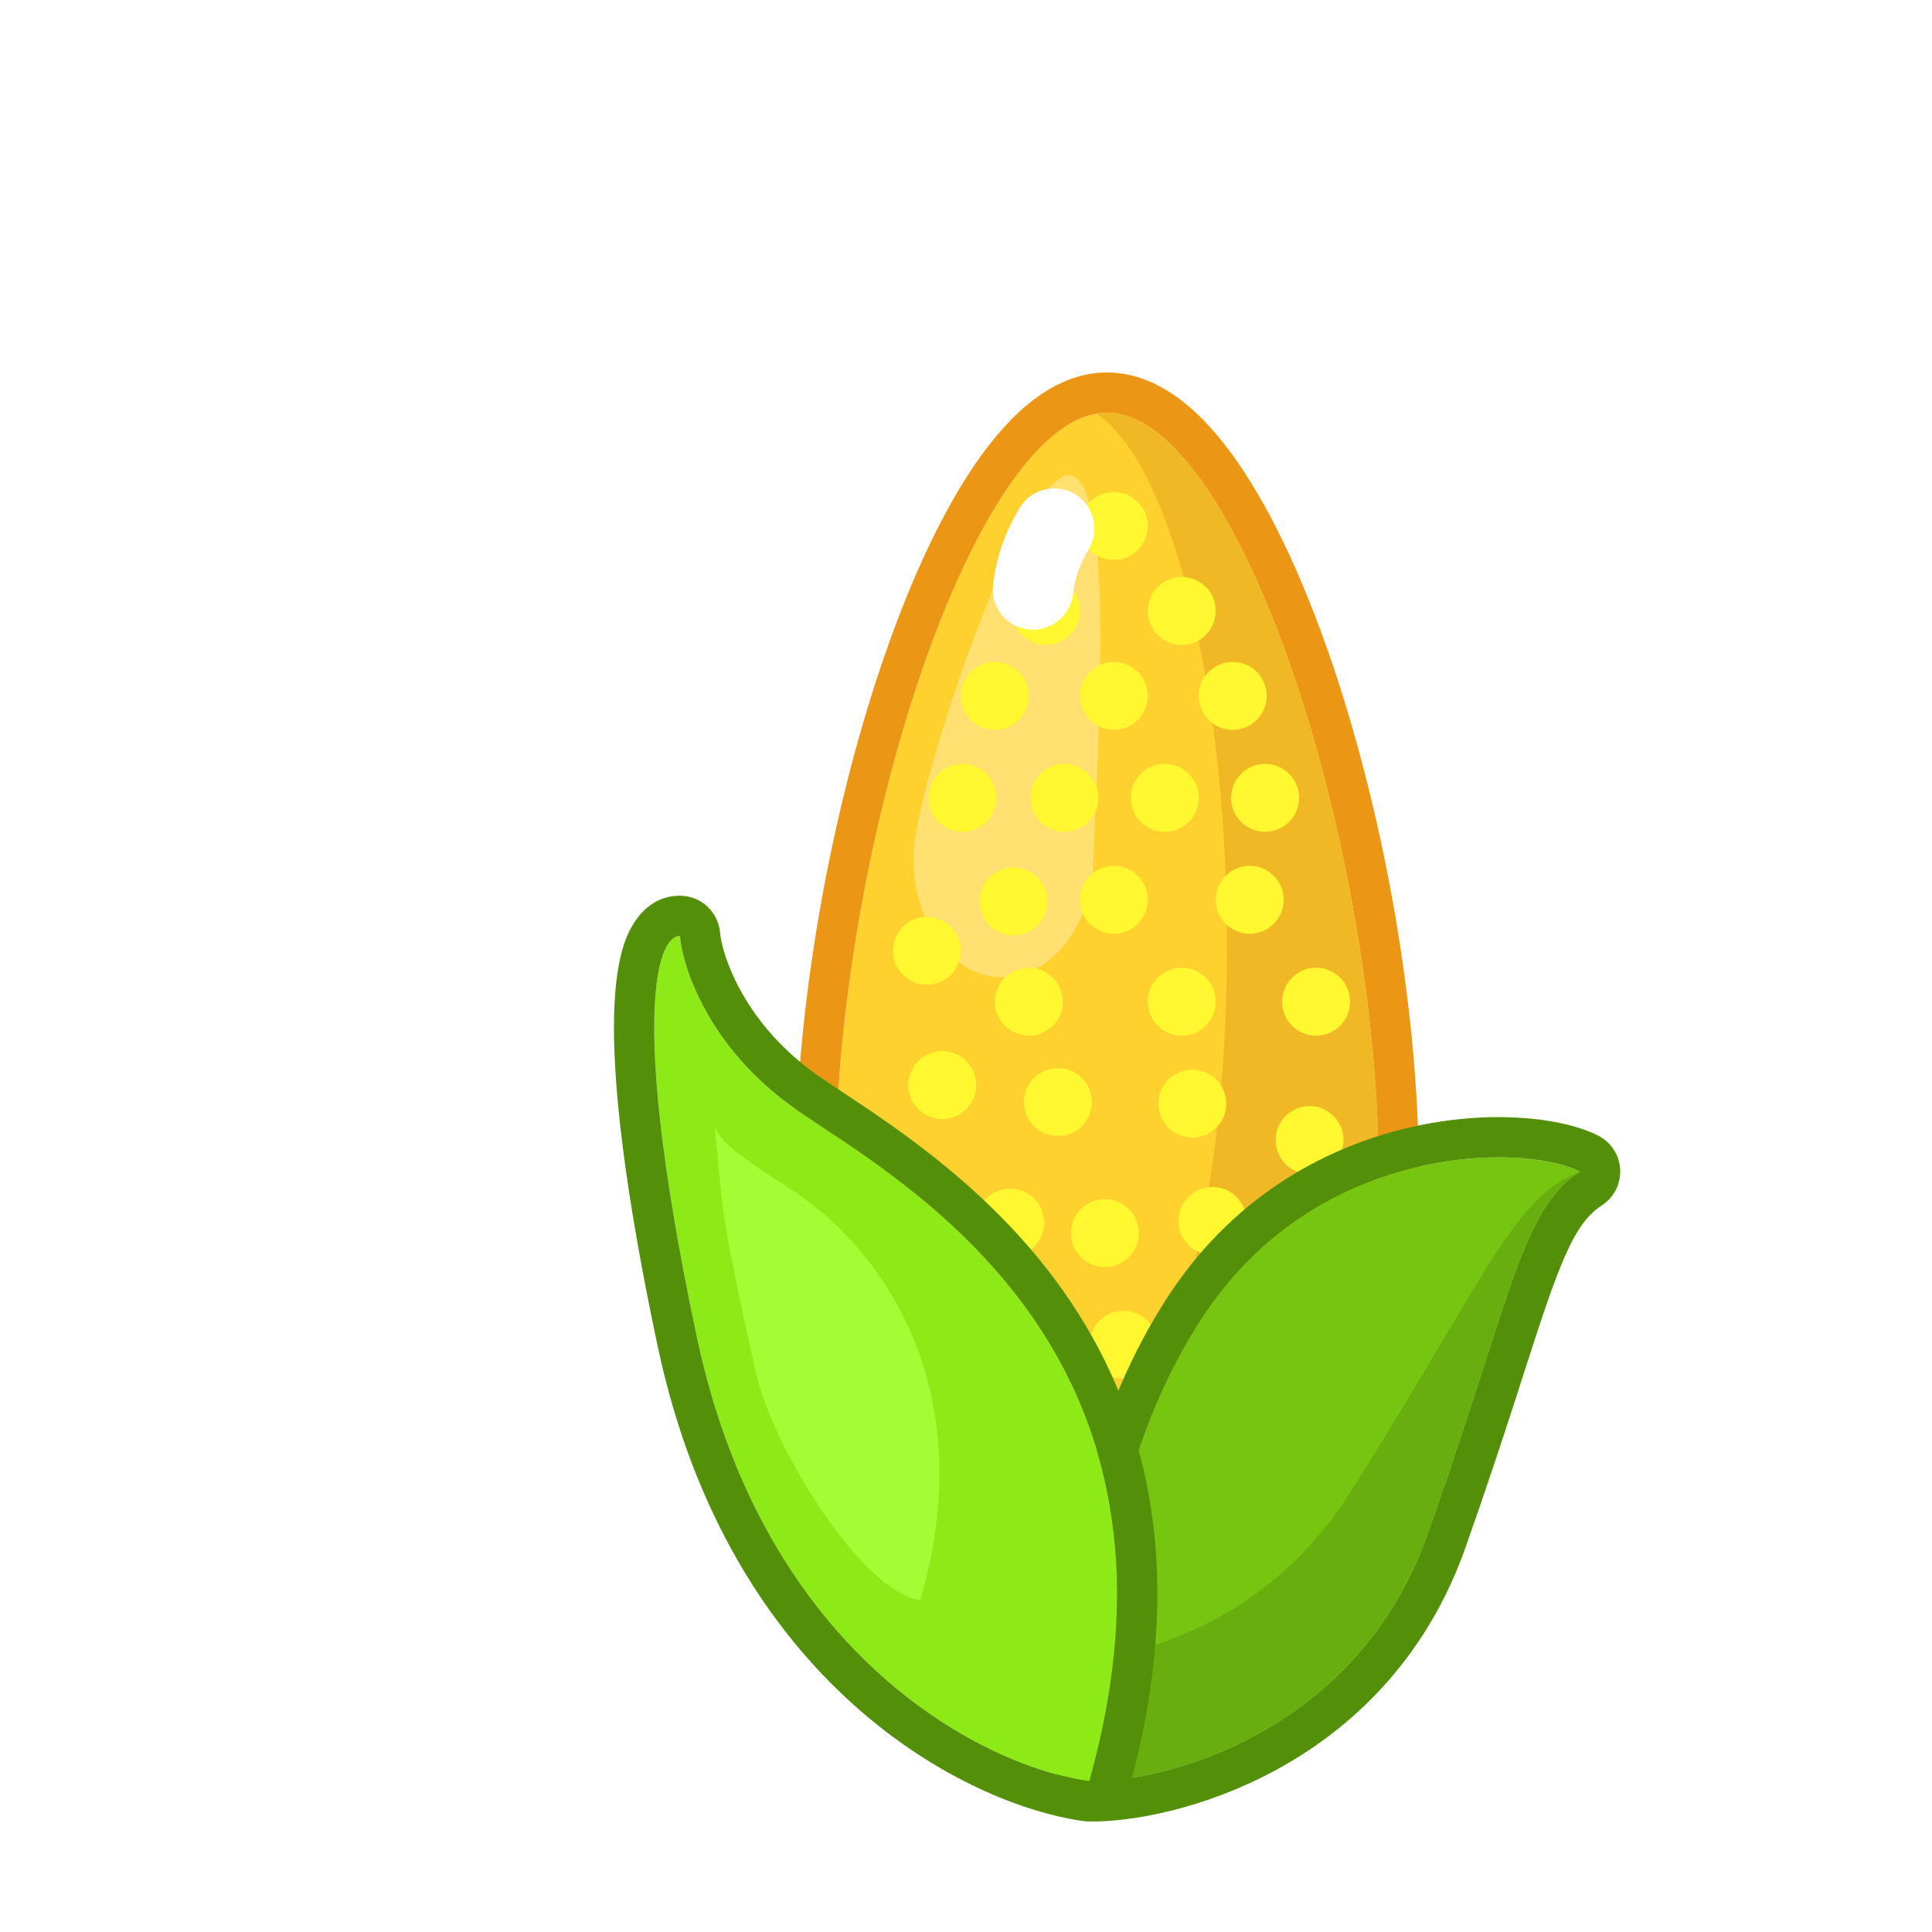 <svg width="59" height="59" viewBox="0 0 59 59" fill="none" xmlns="http://www.w3.org/2000/svg">
<g filter="url(#filter0_d_136_453)">
<path d="M38.104 31.958C38.104 42.141 35.068 45.479 29.807 45.479C24.546 45.479 21.51 42.141 21.51 31.958C21.51 21.775 25.812 8.604 29.807 8.604C33.802 8.604 38.104 21.775 38.104 31.958Z" fill="#FFD12F"/>
<path fill-rule="evenodd" clip-rule="evenodd" d="M36.949 43.223C35.247 45.754 32.734 46.708 29.807 46.708C26.88 46.708 24.367 45.754 22.666 43.223C21.041 40.805 20.281 37.12 20.281 31.958C20.281 26.719 21.383 20.746 22.999 16.062C23.805 13.724 24.761 11.643 25.815 10.122C26.342 9.361 26.923 8.696 27.56 8.211C28.199 7.726 28.958 7.375 29.807 7.375C30.656 7.375 31.416 7.726 32.055 8.211C32.692 8.696 33.273 9.361 33.8 10.122C34.853 11.643 35.809 13.724 36.616 16.062C38.231 20.746 39.333 26.719 39.333 31.958C39.333 37.12 38.574 40.805 36.949 43.223ZM29.807 45.479C35.068 45.479 38.104 42.141 38.104 31.958C38.104 21.776 33.802 8.604 29.807 8.604C25.812 8.604 21.51 21.776 21.51 31.958C21.51 42.141 24.546 45.479 29.807 45.479Z" fill="#EC9616"/>
<path d="M26.579 25.847C28.098 25.874 29.358 24.252 29.394 22.225C29.431 20.198 30.167 10.544 28.649 10.517C27.13 10.49 23.932 20.099 23.895 22.127C23.859 24.154 25.061 25.82 26.579 25.847Z" fill="#FFE071"/>
<path fill-rule="evenodd" clip-rule="evenodd" d="M25.823 44.558C29.164 43.743 31.535 40.31 32.848 32.679C34.443 23.408 32.852 11 29.496 8.63C29.6 8.613 29.704 8.604 29.807 8.604C33.802 8.604 38.104 21.775 38.104 31.958C38.104 42.141 35.068 45.479 29.807 45.479C28.287 45.479 26.952 45.2 25.823 44.558Z" fill="#F1B826"/>
<path d="M26.431 20.364C26.431 20.938 25.966 21.402 25.393 21.402C24.82 21.402 24.356 20.938 24.356 20.364C24.356 19.791 24.82 19.327 25.393 19.327C25.966 19.327 26.431 19.791 26.431 20.364Z" fill="#FFF730"/>
<path d="M29.544 20.364C29.544 20.938 29.079 21.402 28.506 21.402C27.933 21.402 27.469 20.938 27.469 20.364C27.469 19.791 27.933 19.327 28.506 19.327C29.079 19.327 29.544 19.791 29.544 20.364Z" fill="#FFF730"/>
<path d="M32.608 20.364C32.608 20.938 32.143 21.402 31.57 21.402C30.997 21.402 30.532 20.938 30.532 20.364C30.532 19.791 30.997 19.327 31.57 19.327C32.143 19.327 32.608 19.791 32.608 20.364Z" fill="#FFF730"/>
<path d="M35.671 20.364C35.671 20.938 35.207 21.402 34.633 21.402C34.06 21.402 33.596 20.938 33.596 20.364C33.596 19.791 34.06 19.327 34.633 19.327C35.207 19.327 35.671 19.791 35.671 20.364Z" fill="#FFF730"/>
<path d="M34.683 17.252C34.683 17.825 34.218 18.289 33.645 18.289C33.072 18.289 32.608 17.825 32.608 17.252C32.608 16.678 33.072 16.214 33.645 16.214C34.218 16.214 34.683 16.678 34.683 17.252Z" fill="#FFF730"/>
<path d="M31.051 17.252C31.051 17.825 30.587 18.289 30.013 18.289C29.44 18.289 28.976 17.825 28.976 17.252C28.976 16.678 29.44 16.214 30.013 16.214C30.587 16.214 31.051 16.678 31.051 17.252Z" fill="#FFF730"/>
<path d="M27.419 17.252C27.419 17.825 26.955 18.289 26.382 18.289C25.808 18.289 25.344 17.825 25.344 17.252C25.344 16.678 25.808 16.214 26.382 16.214C26.955 16.214 27.419 16.678 27.419 17.252Z" fill="#FFF730"/>
<path d="M28.976 14.657C28.976 15.23 28.511 15.695 27.938 15.695C27.365 15.695 26.9 15.23 26.9 14.657C26.9 14.084 27.365 13.62 27.938 13.62C28.511 13.62 28.976 14.084 28.976 14.657Z" fill="#FFF730"/>
<path d="M33.127 14.657C33.127 15.23 32.662 15.695 32.089 15.695C31.516 15.695 31.051 15.23 31.051 14.657C31.051 14.084 31.516 13.62 32.089 13.62C32.662 13.62 33.127 14.084 33.127 14.657Z" fill="#FFF730"/>
<path d="M31.051 12.063C31.051 12.636 30.587 13.101 30.013 13.101C29.44 13.101 28.976 12.636 28.976 12.063C28.976 11.49 29.44 11.025 30.013 11.025C30.587 11.025 31.051 11.49 31.051 12.063Z" fill="#FFF730"/>
<path d="M27.988 23.527C27.988 24.1 27.523 24.565 26.95 24.565C26.377 24.565 25.912 24.1 25.912 23.527C25.912 22.954 26.377 22.489 26.95 22.489C27.523 22.489 27.988 22.954 27.988 23.527Z" fill="#FFF730"/>
<path d="M31.051 23.478C31.051 24.051 30.587 24.515 30.013 24.515C29.44 24.515 28.976 24.051 28.976 23.478C28.976 22.904 29.44 22.44 30.013 22.44C30.587 22.44 31.051 22.904 31.051 23.478Z" fill="#FFF730"/>
<path d="M35.202 23.478C35.202 24.051 34.737 24.515 34.164 24.515C33.591 24.515 33.127 24.051 33.127 23.478C33.127 22.904 33.591 22.44 34.164 22.44C34.737 22.44 35.202 22.904 35.202 23.478Z" fill="#FFF730"/>
<path d="M37.228 26.591C37.228 27.164 36.763 27.628 36.19 27.628C35.617 27.628 35.153 27.164 35.153 26.591C35.153 26.017 35.617 25.553 36.19 25.553C36.763 25.553 37.228 26.017 37.228 26.591Z" fill="#FFF730"/>
<path d="M33.127 26.591C33.127 27.164 32.662 27.628 32.089 27.628C31.516 27.628 31.051 27.164 31.051 26.591C31.051 26.017 31.516 25.553 32.089 25.553C32.662 25.553 33.127 26.017 33.127 26.591Z" fill="#FFF730"/>
<path d="M28.457 26.591C28.457 27.164 27.992 27.628 27.419 27.628C26.846 27.628 26.381 27.164 26.381 26.591C26.381 26.017 26.846 25.553 27.419 25.553C27.992 25.553 28.457 26.017 28.457 26.591Z" fill="#FFF730"/>
<path d="M25.344 25.034C25.344 25.607 24.879 26.072 24.306 26.072C23.733 26.072 23.269 25.607 23.269 25.034C23.269 24.461 23.733 23.996 24.306 23.996C24.879 23.996 25.344 24.461 25.344 25.034Z" fill="#FFF730"/>
<path d="M25.813 29.135C25.813 29.709 25.349 30.173 24.776 30.173C24.203 30.173 23.738 29.709 23.738 29.135C23.738 28.562 24.203 28.098 24.776 28.098C25.349 28.098 25.813 28.562 25.813 29.135Z" fill="#FFF730"/>
<path d="M29.346 29.654C29.346 30.227 28.882 30.692 28.309 30.692C27.735 30.692 27.271 30.227 27.271 29.654C27.271 29.081 27.735 28.617 28.309 28.617C28.882 28.617 29.346 29.081 29.346 29.654Z" fill="#FFF730"/>
<path d="M33.448 29.704C33.448 30.277 32.983 30.741 32.41 30.741C31.837 30.741 31.372 30.277 31.372 29.704C31.372 29.131 31.837 28.666 32.41 28.666C32.983 28.666 33.448 29.131 33.448 29.704Z" fill="#FFF730"/>
<path d="M37.03 30.816C37.03 31.389 36.566 31.853 35.992 31.853C35.419 31.853 34.955 31.389 34.955 30.816C34.955 30.242 35.419 29.778 35.992 29.778C36.566 29.778 37.03 30.242 37.03 30.816Z" fill="#FFF730"/>
<path d="M30.779 33.657C30.779 34.23 30.315 34.694 29.742 34.694C29.169 34.694 28.704 34.23 28.704 33.657C28.704 33.084 29.169 32.619 29.742 32.619C30.315 32.619 30.779 33.084 30.779 33.657Z" fill="#FFF730"/>
<path d="M31.348 37.066C31.348 37.639 30.883 38.104 30.31 38.104C29.737 38.104 29.272 37.639 29.272 37.066C29.272 36.493 29.737 36.029 30.31 36.029C30.883 36.029 31.348 36.493 31.348 37.066Z" fill="#FFF730"/>
<path d="M34.066 33.286C34.066 33.859 33.601 34.324 33.028 34.324C32.455 34.324 31.99 33.859 31.99 33.286C31.99 32.713 32.455 32.248 33.028 32.248C33.601 32.248 34.066 32.713 34.066 33.286Z" fill="#FFF730"/>
<path d="M27.889 33.336C27.889 33.909 27.424 34.373 26.851 34.373C26.278 34.373 25.813 33.909 25.813 33.336C25.813 32.763 26.278 32.298 26.851 32.298C27.424 32.298 27.889 32.763 27.889 33.336Z" fill="#FFF730"/>
<path fill-rule="evenodd" clip-rule="evenodd" d="M28.832 11.093C29.412 11.445 29.596 12.201 29.244 12.781C28.975 13.224 28.821 13.674 28.768 14.141C28.691 14.815 28.082 15.3 27.408 15.223C26.733 15.146 26.249 14.537 26.326 13.862C26.421 13.025 26.698 12.237 27.143 11.505C27.495 10.925 28.252 10.74 28.832 11.093Z" fill="white"/>
<path d="M31.344 39.948C31.344 40.627 30.793 41.177 30.114 41.177C29.436 41.177 28.885 40.627 28.885 39.948C28.885 39.269 29.436 38.719 30.114 38.719C30.793 38.719 31.344 39.269 31.344 39.948Z" fill="#F3D157"/>
<path d="M39.592 42.854C37.522 48.699 32.002 50.317 29.5 50.396C29.759 47.882 29.141 41.79 32.661 36.322C36.18 30.854 42.525 30.913 44.25 31.777C42.439 32.956 42.18 35.548 39.592 42.854Z" fill="#76C611"/>
<path fill-rule="evenodd" clip-rule="evenodd" d="M28.601 51.234C28.359 50.974 28.241 50.623 28.277 50.27C28.318 49.878 28.332 49.344 28.348 48.7C28.425 45.735 28.563 40.417 31.627 35.657C33.584 32.617 36.34 31.106 38.83 30.483C40.071 30.173 41.255 30.079 42.264 30.126C43.243 30.172 44.155 30.355 44.801 30.678C45.194 30.876 45.453 31.269 45.477 31.708C45.502 32.148 45.29 32.568 44.92 32.808C44.383 33.157 43.976 33.745 43.369 35.434C43.115 36.14 42.843 36.982 42.509 38.02C42.45 38.202 42.389 38.391 42.327 38.585C41.909 39.878 41.403 41.422 40.751 43.265C38.45 49.761 32.333 51.537 29.539 51.624C29.184 51.636 28.842 51.493 28.601 51.234ZM29.57 49.163C29.576 48.982 29.582 48.794 29.587 48.597C29.674 45.581 29.813 40.747 32.661 36.322C35.501 31.91 40.18 31.097 42.788 31.401C43.412 31.474 43.917 31.61 44.25 31.777C43.871 32.024 43.56 32.333 43.281 32.734C42.611 33.698 42.128 35.195 41.338 37.647C40.887 39.046 40.336 40.756 39.592 42.854C37.82 47.859 33.517 49.765 30.747 50.259C30.282 50.342 29.86 50.385 29.5 50.396C29.536 50.049 29.555 49.635 29.57 49.163Z" fill="#548F09"/>
<path fill-rule="evenodd" clip-rule="evenodd" d="M29.664 46.638C32.218 46.175 35.193 44.802 37.241 41.563C38.431 39.681 39.347 38.136 40.097 36.872C41.944 33.758 42.781 32.347 44.207 31.806C42.947 32.653 42.444 34.215 41.338 37.647C40.887 39.046 40.335 40.755 39.592 42.854C37.522 48.699 32.002 50.317 29.5 50.396C29.549 49.916 29.567 49.307 29.587 48.597C29.604 48.008 29.623 47.349 29.664 46.638ZM44.232 31.789C44.238 31.785 44.244 31.781 44.25 31.777C44.223 31.764 44.195 31.75 44.166 31.737C44.189 31.755 44.211 31.772 44.232 31.789Z" fill="#67AE0E"/>
<path d="M20.411 29.951C17.702 28.11 16.851 25.606 16.765 24.584C16.07 24.584 15.201 27.037 17.285 36.851C19.369 46.665 26.142 49.97 29.268 50.396C32.915 37.362 23.798 32.251 20.411 29.951Z" fill="#8DEA17"/>
<path fill-rule="evenodd" clip-rule="evenodd" d="M16.765 23.354C17.403 23.354 17.935 23.843 17.989 24.479C18.047 25.151 18.715 27.312 21.102 28.933C21.284 29.057 21.488 29.192 21.71 29.339C23.465 30.499 26.348 32.405 28.483 35.441C30.946 38.942 32.373 43.861 30.452 50.727C30.287 51.318 29.711 51.697 29.102 51.614C25.496 51.122 18.282 47.459 16.083 37.106C15.034 32.163 14.708 28.988 14.754 27.008C14.777 26.028 14.893 25.254 15.112 24.681C15.294 24.205 15.767 23.354 16.765 23.354ZM16.715 24.587C16.419 24.638 16.105 25.147 16.009 26.484C15.883 28.238 16.131 31.415 17.286 36.85C19.37 46.664 26.142 49.97 29.268 50.396C32.708 38.102 24.793 32.856 21.041 30.37C20.815 30.221 20.604 30.081 20.412 29.95C18.738 28.814 17.774 27.424 17.261 26.286C17.18 26.108 17.111 25.936 17.051 25.772C16.877 25.288 16.789 24.875 16.765 24.583C16.748 24.583 16.732 24.585 16.715 24.587ZM17.447 25.473C17.447 25.474 17.442 25.483 17.433 25.498C17.442 25.48 17.446 25.472 17.447 25.473Z" fill="#548F09"/>
<path d="M20.328 32.439C18.797 31.431 18.13 31.037 17.823 30.422C18.13 33.188 17.874 32.423 19.052 37.797C19.591 40.255 22.338 44.631 24.105 44.865C26.166 37.727 22.242 33.699 20.328 32.439Z" fill="#A4FC34"/>
</g>
<defs>
<filter id="filter0_d_136_453" x="0" y="0" width="63" height="63" filterUnits="userSpaceOnUse" color-interpolation-filters="sRGB">
<feFlood flood-opacity="0" result="BackgroundImageFix"/>
<feColorMatrix in="SourceAlpha" type="matrix" values="0 0 0 0 0 0 0 0 0 0 0 0 0 0 0 0 0 0 127 0" result="hardAlpha"/>
<feOffset dx="4" dy="4"/>
<feColorMatrix type="matrix" values="0 0 0 0 0 0 0 0 0 0 0 0 0 0 0 0 0 0 0.2 0"/>
<feBlend mode="normal" in2="BackgroundImageFix" result="effect1_dropShadow_136_453"/>
<feBlend mode="normal" in="SourceGraphic" in2="effect1_dropShadow_136_453" result="shape"/>
</filter>
</defs>
</svg>
